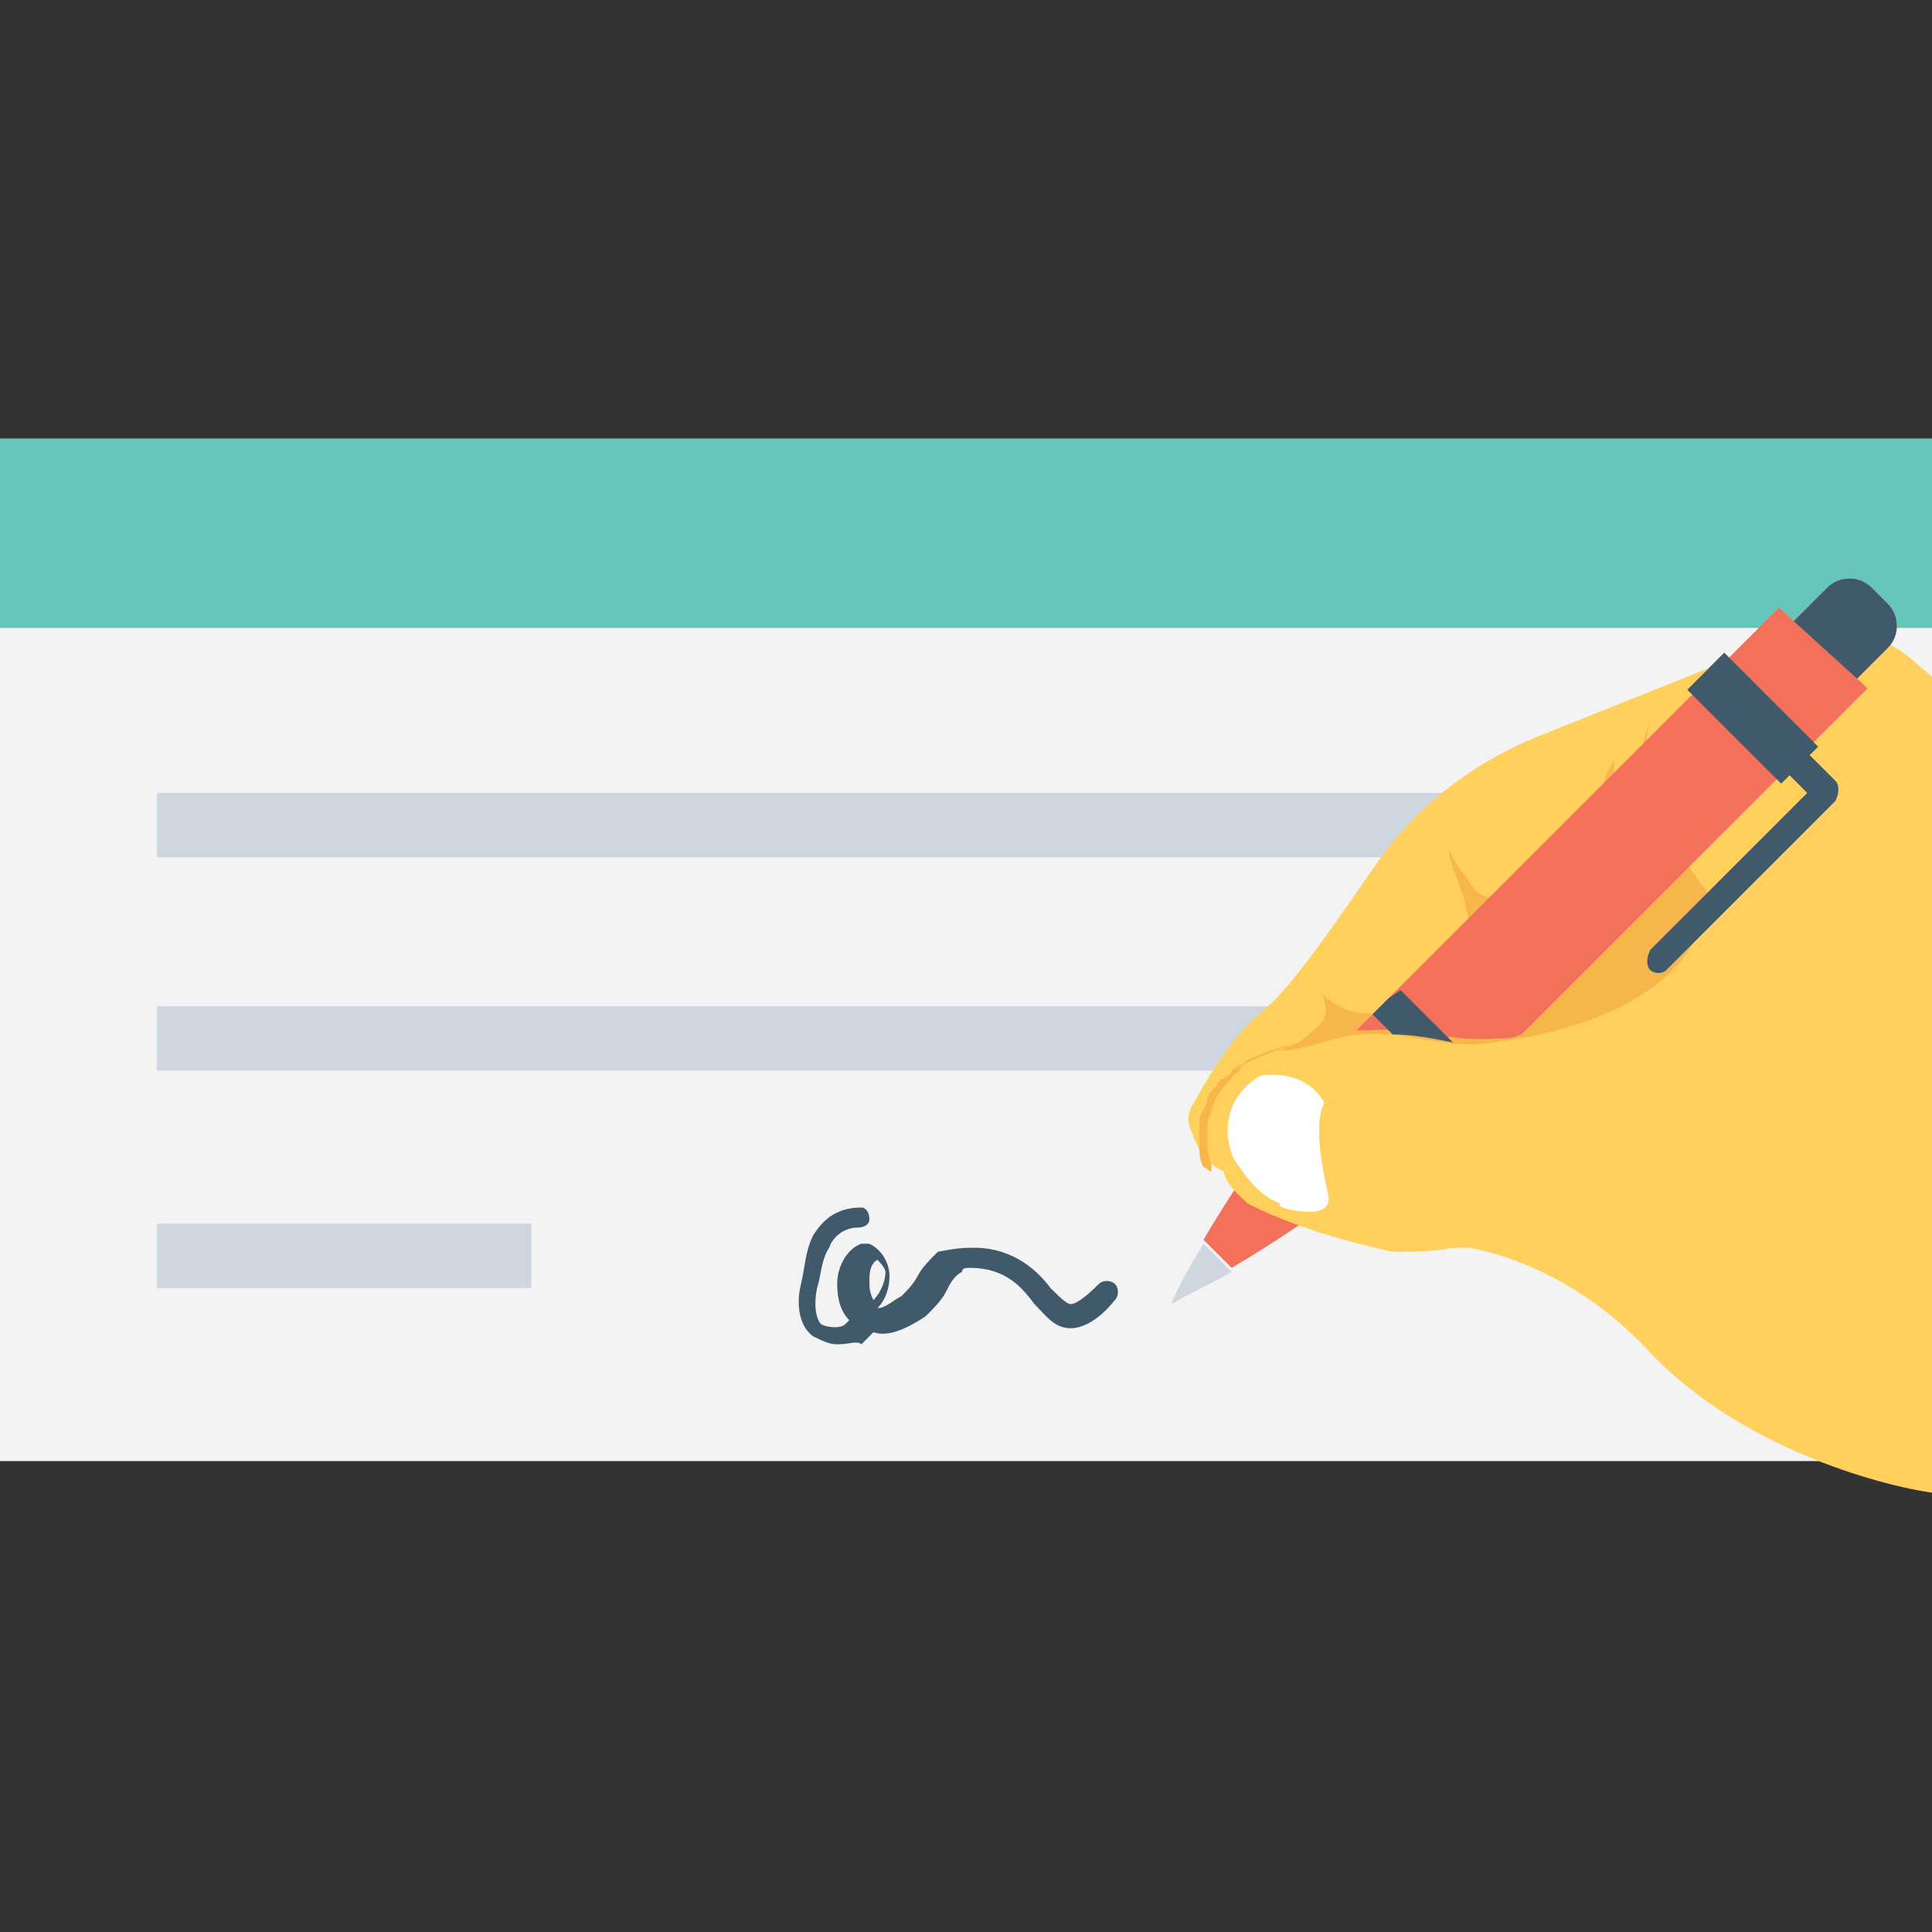 <?xml version="1.0" encoding="utf-8"?>
<!-- Generator: Adobe Illustrator 18.0.0, SVG Export Plug-In . SVG Version: 6.00 Build 0)  -->
<!DOCTYPE svg PUBLIC "-//W3C//DTD SVG 1.1//EN" "http://www.w3.org/Graphics/SVG/1.1/DTD/svg11.dtd">
<svg version="1.1" id="Layer_1" xmlns="http://www.w3.org/2000/svg" xmlns:xlink="http://www.w3.org/1999/xlink" x="0px" y="0px"
	 viewBox="0 0 48 48" enable-background="new 0 0 48 48" xml:space="preserve">
<rect x="0" y="0" width="48" height="48" fill="#333333" stroke="none"/>
<g>
	<g>
		<g>
			<g>
				<rect y="10.9" fill="#F3F3F3" width="48" height="25.4"/>
			</g>
			<g>
				<rect y="10.9" fill="#66C6B9" width="48" height="4.7"/>
			</g>
		</g>
		<g>
			<g>
				<rect x="3.9" y="19.7" fill="#CED6E0" width="40.3" height="1.6"/>
			</g>
			<g>
				<rect x="3.9" y="25" fill="#CED6E0" width="40.3" height="1.6"/>
			</g>
			<g>
				<rect x="3.9" y="30.4" fill="#CED6E0" width="9.3" height="1.6"/>
			</g>
		</g>
		<g>
			<g>
				<g>
					<g>
						<path fill="#F3705A" d="M46.3,17.2l-9.6,9.6c-1.8,1.8-3.9,3.4-6.1,4.7l-0.7-0.7c1.3-2.2,2.9-4.3,4.7-6.1l9.6-9.6L46.3,17.2z"
							/>
					</g>
				</g>
				<g>
					<g>
						<path fill="#CED6E0" d="M29.9,30.9c-0.3,0.5-0.6,1-0.8,1.5c0.5-0.3,1-0.5,1.5-0.8L29.9,30.9z"/>
					</g>
				</g>
				<g>
					<g>
						<path fill="#F3705A" d="M36.2,27.2c0.1-0.1,0.3-0.3,0.4-0.4l0.2-0.2l-2.1-2.1l-0.2,0.2c-0.1,0.1-0.3,0.3-0.4,0.4L36.2,27.2z"
							/>
					</g>
				</g>
				<g>
					<g>
						<path fill="#F3705A" d="M46,17l-1.5-1.5l0.9-0.9c0.3-0.3,0.8-0.3,1.1,0l0.4,0.4c0.3,0.3,0.3,0.8,0,1.1L46,17z"/>
					</g>
				</g>
				<g>
					
						<rect x="41.9" y="17.2" transform="matrix(0.707 0.707 -0.707 0.707 25.376 -25.566)" fill="#F3705A" width="3.3" height="1.3"/>
				</g>
				<g>
					<g>
						<path fill="#F3705A" d="M41,24.1c-0.1-0.1-0.1-0.3,0-0.5l3.9-3.9l-1.6-1.6c-0.1-0.1-0.1-0.3,0-0.5c0.1-0.1,0.3-0.1,0.5,0
							l1.8,1.8c0.1,0.1,0.1,0.3,0,0.5l-4.2,4.2C41.3,24.2,41.1,24.2,41,24.1z"/>
					</g>
				</g>
			</g>
			<g>
				<path fill="#F7B64C" d="M31.8,26.1c0.7,0,1.4-0.4,2.1-0.4c1-0.1,2.1,0.3,3.2,0.2c0.3,0,0.5-0.1,0.8-0.1c0.2,0,0.5,0,0.7,0
					c0.2,0,0.3-0.1,0.5-0.1c0.2-0.1,0.4-0.2,0.7-0.2c0.3-0.1,0.6-0.2,0.7-0.4c1-0.4,1.7-1.3,1.8-2.3c0,0.2,0,0.3,0,0.5
					c0.3-0.3,0.4-0.8,0.1-1.1c-0.1-0.1-0.2-0.3-0.3-0.4c-0.2-0.3-0.2-0.6-0.2-0.9c-0.1-0.3-0.2-0.6-0.3-0.9
					c-0.1-0.3-0.2-0.6-0.3-0.9c0,0,0,0,0-0.1c0,0,0,0-0.1,0c-0.1,0-0.2,0.1-0.3,0.1c0.1-0.3,0.1-0.7,0.2-1c-0.1,0.3-0.2,0.5-0.2,0.8
					c0,0.1-0.1,0.3-0.2,0.4c-0.1,0.2-0.4,0.3-0.5,0.6c0-0.3,0-0.5,0-0.8c-0.3,0.4-0.3,0.9-0.5,1.3c-0.2,0.4-0.6,0.7-0.9,1
					c-0.5,0.4-0.9,1-1.6,1.1c-0.3,0-0.5-0.2-0.6-0.4c-0.2-0.3-0.4-0.5-0.5-0.8c0,0.4,0,0.8,0,1.3c0,0.2,0,0.5,0,0.7
					c-0.1,0.8-0.5,1.6-1.2,2.1c-0.1,0.1-0.3,0.2-0.5,0.2c-0.1,0-0.2,0-0.4,0c-0.2-0.1-0.4-0.1-0.6-0.2c-0.2-0.1-0.4-0.2-0.5-0.4
					c0.1,0.2,0.1,0.5,0,0.7s-0.3,0.3-0.5,0.5C32.2,25.9,32,26,31.8,26.1L31.8,26.1z"/>
			</g>
			<g>
				<g>
					<path fill="#FFD15C" d="M31,29.9c0.2,0.1,1.3,0.7,3.6,1.2c0.1,0,0.1,0,0.2,0c0.2,0,0.8,0,1.3-0.1c0.1,0,0.3,0,0.4,0
						c0.6,0.1,2.6,0.6,4.4,2.5c2.2,2.4,5.7,3.4,7.2,3.6l0-20.2l-0.7-0.6c-0.9-0.7-2.1-0.8-3.2-0.4l-6,2.4c-1.7,0.7-3.1,1.8-4.1,3.3
						c-0.9,1.3-2,2.9-2.6,3.4c-1,0.8-1.6,2-1.9,2.5c-0.1,0.2-0.1,0.4,0,0.6c0.1,0.3,0.3,0.8,0.8,1C30.5,29.5,30.8,29.7,31,29.9
						C30.9,29.8,31,29.9,31,29.9z"/>
				</g>
			</g>
			<g>
				<path fill="#F7B64C" d="M33,25.8L33,25.8c0,0-0.4,0-1,0.2c-0.3,0.1-0.6,0.2-1,0.4c-0.1,0-0.2,0.1-0.2,0.2
					c-0.1,0.1-0.2,0.1-0.2,0.2c-0.1,0.1-0.3,0.3-0.4,0.5c0,0.1-0.1,0.2-0.1,0.3c0,0.1-0.1,0.2-0.1,0.3c0,0.2,0,0.4,0,0.6
					c0,0.2,0.1,0.4,0.1,0.5c0,0,0,0.1,0,0.1c-0.1,0-0.1-0.1-0.2-0.1c-0.1-0.2-0.1-0.3-0.1-0.5c0-0.2,0-0.4,0-0.6
					c0-0.1,0-0.2,0.1-0.3c0-0.1,0.1-0.2,0.1-0.3c0-0.1,0.1-0.2,0.2-0.3c0.1-0.1,0.1-0.2,0.2-0.2c0.1-0.1,0.2-0.1,0.2-0.2
					c0.1-0.1,0.2-0.1,0.3-0.2c0.3-0.2,0.7-0.3,1-0.4C32.6,25.9,33,25.8,33,25.8z"/>
			</g>
			<g>
				<path fill="#F7B64C" d="M31.8,26.1c0.7,0,1.4-0.4,2.1-0.4c1-0.1,2.1,0.4,3.2,0.2c4.6-0.6,5.1-2.8,5.1-2.8
					c0.3-0.3,0.4-0.8,0.1-1.1c-0.1-0.1-0.2-0.3-0.3-0.4c-0.2-0.3-0.2-0.6-0.2-0.9c-0.1-0.3-0.2-0.6-0.3-0.9
					c-0.1-0.3-0.2-0.6-0.3-0.9c0,0,0,0,0-0.1c0,0,0,0-0.1,0c-0.1,0-0.2,0.1-0.3,0.1c0.1-0.3,0.1-0.7,0.2-1c-0.1,0.3-0.2,0.5-0.2,0.8
					c0,0.1-0.1,0.3-0.2,0.4c-0.1,0.2-0.4,0.3-0.5,0.6c0-0.3,0-0.5,0-0.8c-0.3,0.4-0.3,0.9-0.5,1.3c-0.2,0.4-0.6,0.7-0.9,1
					c-0.5,0.4-0.9,1-1.6,1.1c-0.3,0-0.5-0.2-0.6-0.4c-0.2-0.3-0.4-0.5-0.5-0.8c0,0.4,0.4,1.1,0.4,1.4c0.4,1.1-0.6,1.9-1.2,2.5
					C35,25,33.9,25.4,33.3,25c-0.2-0.1-0.4-0.2-0.5-0.4c0.1,0.2,0.2,0.5,0.1,0.7c-0.1,0.2-0.3,0.3-0.5,0.5
					C32.3,25.9,32,26,31.8,26.1L31.8,26.1z"/>
			</g>
			<g>
				<path fill="#FFFFFF" d="M32.4,30.1c0,0,0.7,0.1,0.6-0.4c-0.1-0.5-0.4-1.7-0.1-2.3c0,0-0.3-0.7-1.3-0.7c-0.1,0-0.3,0-0.4,0.1
					c-0.3,0.2-0.7,0.6-0.7,1.3c0,0.3,0.1,0.7,0.3,0.9c0.2,0.3,0.5,0.7,1,0.9C31.7,30,32.2,30.1,32.4,30.1z"/>
			</g>
			<g>
				<g>
					<g>
						<path fill="#415A6B" d="M46,17l-1.5-1.5l0.9-0.9c0.3-0.3,0.8-0.3,1.1,0l0.4,0.4c0.3,0.3,0.3,0.8,0,1.1L46,17z"/>
					</g>
				</g>
				<g>
					<path fill="#F3705A" d="M44.2,15.1l-9.6,9.6c-0.3,0.3-0.6,0.6-0.9,0.9c0.1,0,0.2,0,0.3,0c1-0.1,2.1,0.3,3.2,0.2
						c0.2,0,0.4,0,0.6-0.1l8.6-8.6L44.2,15.1z"/>
				</g>
				<g>
					<path fill="#415A6B" d="M34.5,24.8c-0.1,0.1-0.3,0.3-0.4,0.4l0.5,0.5c0.5,0,1,0.1,1.5,0.2l-1.3-1.3L34.5,24.8z"/>
				</g>
				<g>
					<g>
						
							<rect x="41.9" y="17.2" transform="matrix(0.707 0.707 -0.707 0.707 25.376 -25.566)" fill="#415A6B" width="3.3" height="1.3"/>
					</g>
					<g>
						<g>
							<path fill="#415A6B" d="M41,24.1c-0.1-0.1-0.1-0.3,0-0.5l3.9-3.9l-1.6-1.6c-0.1-0.1-0.1-0.3,0-0.5c0.1-0.1,0.3-0.1,0.5,0
								l1.8,1.8c0.1,0.1,0.1,0.3,0,0.5l-4.2,4.2C41.3,24.2,41.1,24.2,41,24.1z"/>
						</g>
					</g>
				</g>
			</g>
		</g>
		<g>
			<g>
				<path fill="#415A6B" d="M20.8,33.4c-0.2,0-0.4-0.1-0.6-0.2c-0.4-0.3-0.4-0.9-0.3-1.3c0.1-0.4,0.1-0.8,0.3-1.2
					c0.3-0.5,0.7-0.7,1.2-0.7c0.1,0,0.2,0.1,0.2,0.3c0,0.1-0.1,0.2-0.3,0.2c-0.3,0-0.6,0.2-0.7,0.5c-0.2,0.3-0.2,0.7-0.3,1
					c-0.1,0.5,0,0.8,0.1,0.9c0.2,0.1,0.5,0.1,0.6,0c0,0,0.1-0.1,0.1-0.1c-0.2-0.2-0.3-0.5-0.3-0.9c0-0.5,0.3-0.9,0.6-1
					c0.1,0,0.2,0,0.2,0c0.4,0.2,0.5,0.6,0.5,0.8c0,0.3-0.1,0.6-0.3,0.8c0.2,0,0.4-0.2,0.6-0.3c0.1-0.1,0.3-0.3,0.4-0.5
					c0.1-0.2,0.3-0.4,0.5-0.6C23.8,31,24,31,24.2,31c0,0,0,0,0,0c1,0,1.6,0.6,1.9,1c0.2,0.2,0.4,0.4,0.5,0.4c0,0,0,0,0,0
					c0.1,0,0.3-0.1,0.7-0.5c0.1-0.1,0.3-0.1,0.4,0s0.1,0.3,0,0.4c-0.4,0.5-0.8,0.7-1.1,0.7c0,0,0,0,0,0c-0.4,0-0.6-0.3-0.9-0.6
					c-0.3-0.4-0.7-0.9-1.6-0.9c-0.1,0-0.2,0-0.2,0.1c-0.2,0.1-0.3,0.3-0.4,0.5c-0.1,0.2-0.3,0.4-0.5,0.6c-0.6,0.4-1,0.5-1.3,0.4
					c-0.1,0.1-0.2,0.2-0.3,0.3C21.3,33.3,21.1,33.4,20.8,33.4z M21.8,31.3c-0.2,0.1-0.2,0.4-0.2,0.5c0,0.2,0,0.3,0.1,0.5
					c0.2-0.2,0.3-0.5,0.3-0.7C22,31.6,22,31.5,21.8,31.3z"/>
			</g>
		</g>
	</g>
</g>
</svg>
